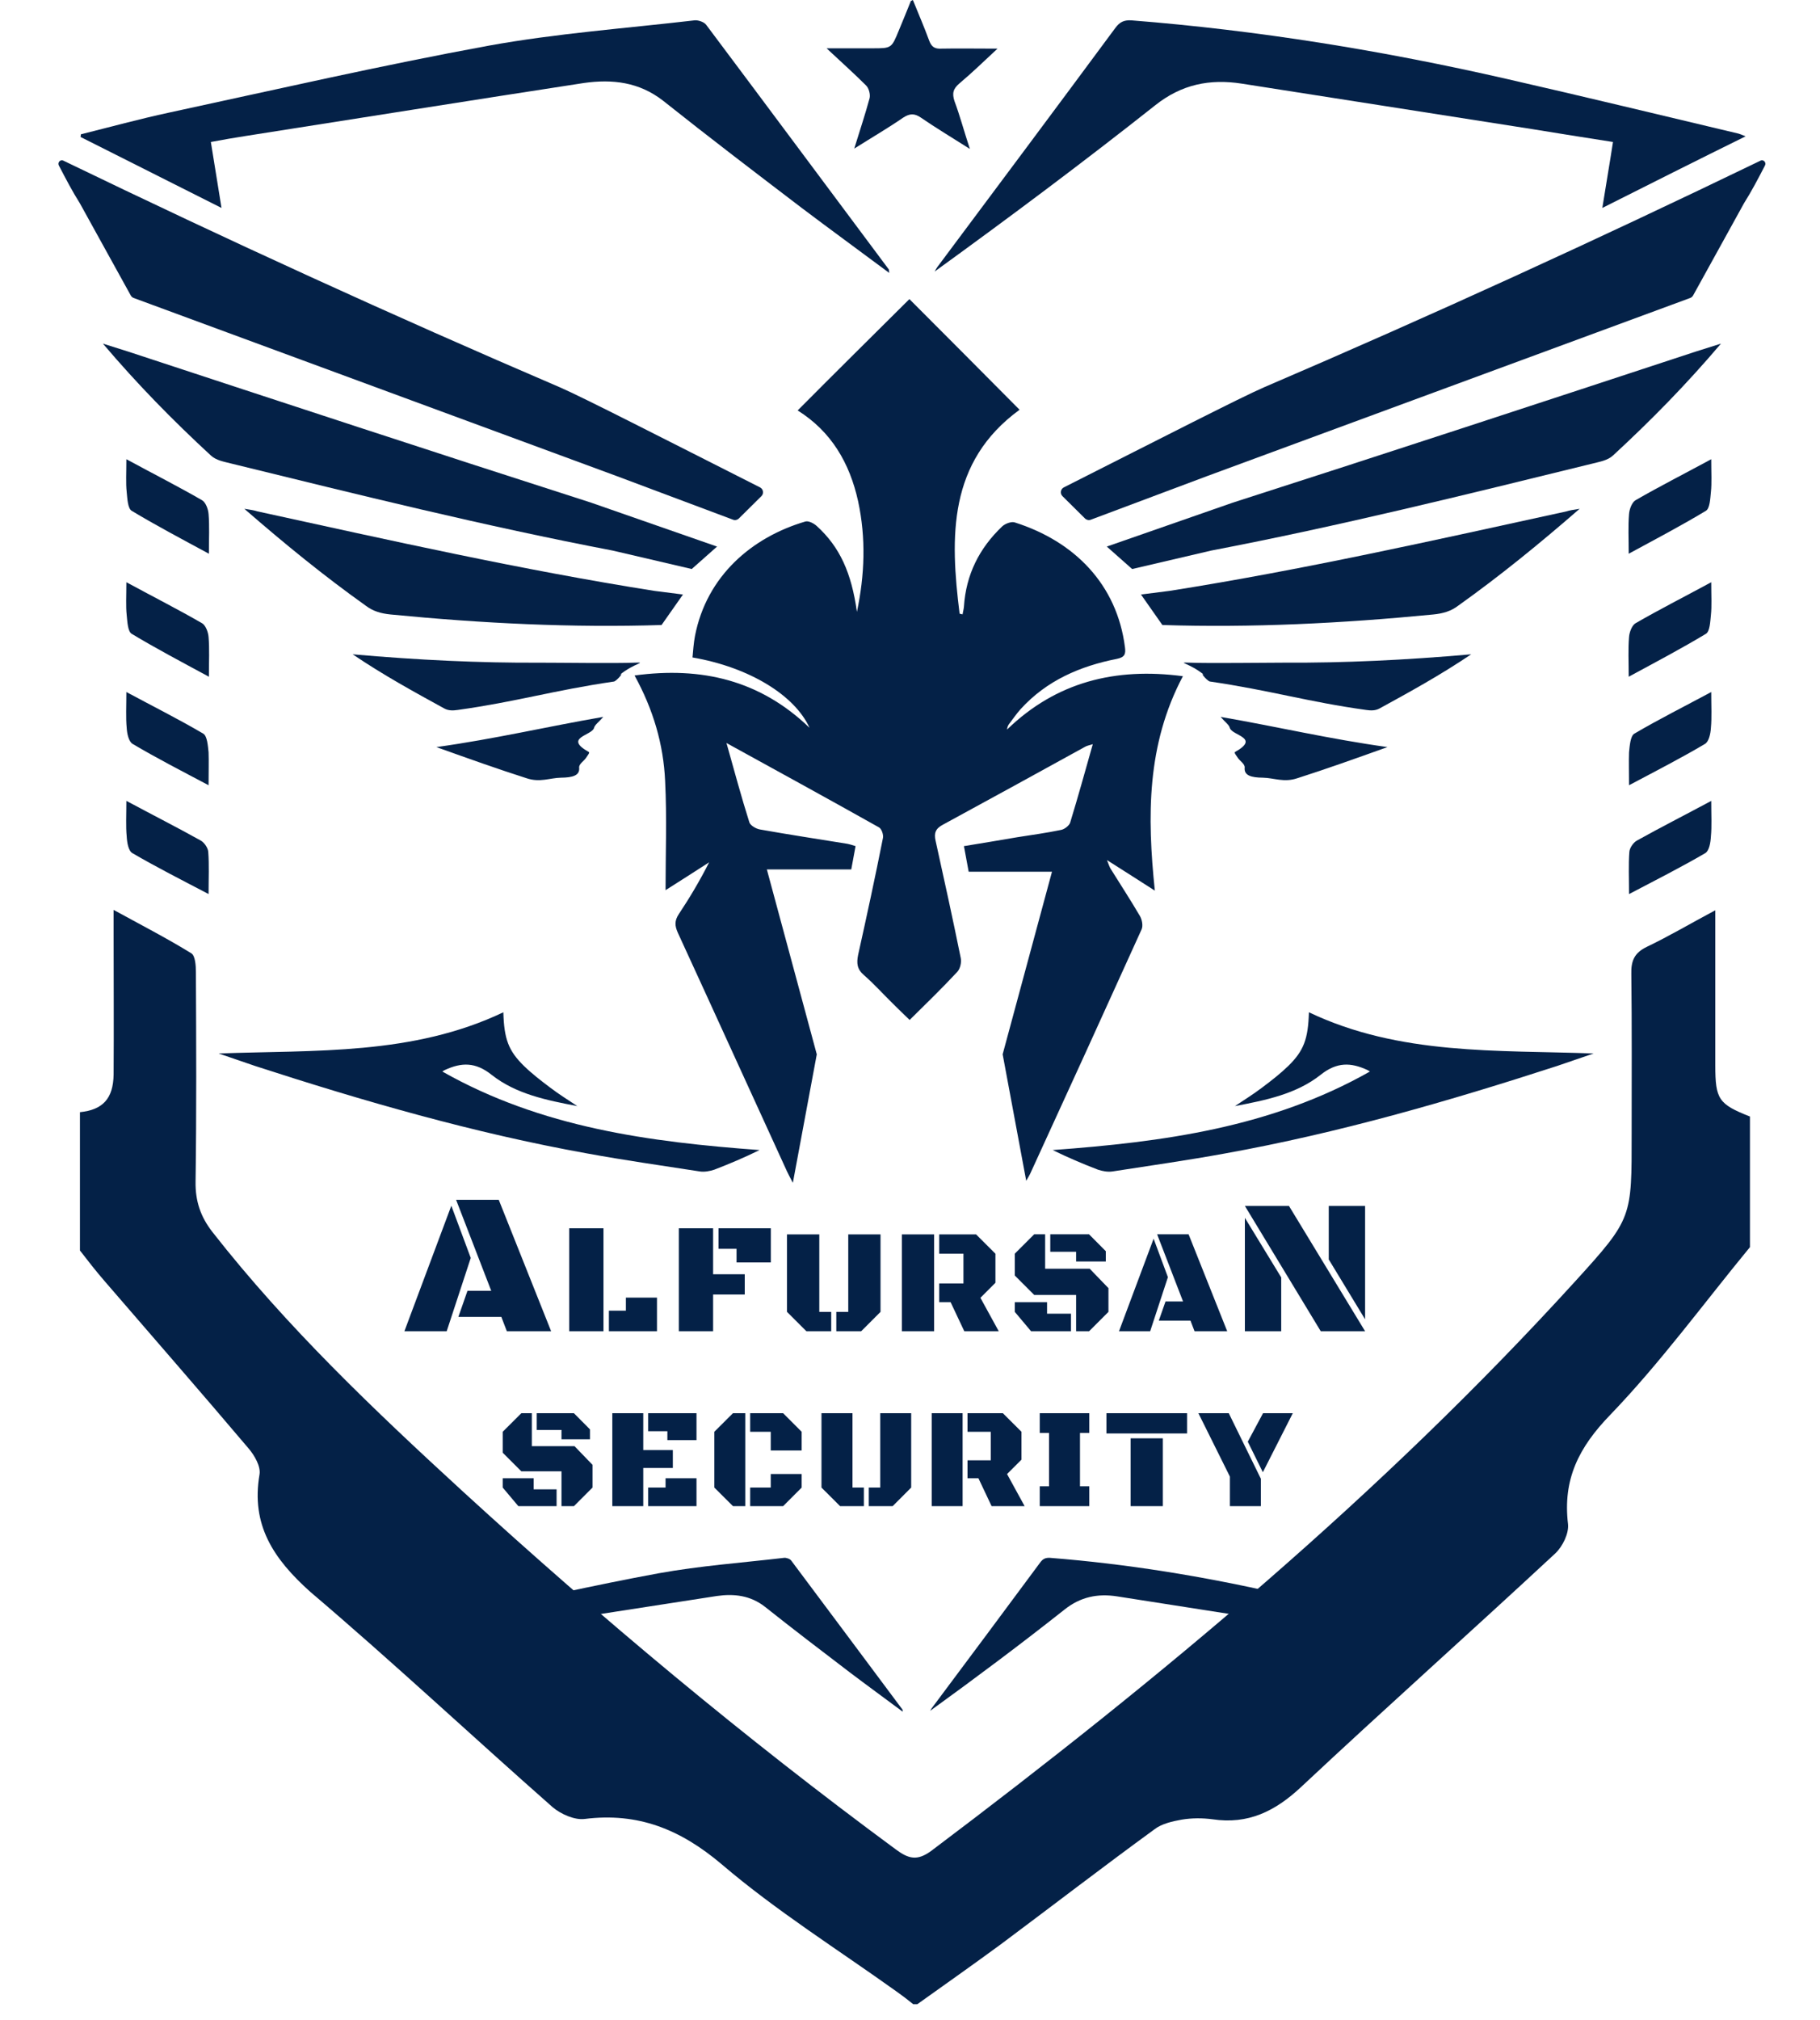 <svg width="55" height="61" viewBox="0 0 55 61" fill="none" xmlns="http://www.w3.org/2000/svg">
<path d="M15.317 40.205L15.15 39.771H13.852L14.127 38.984H14.845L13.783 36.235H15.072L16.655 40.205H15.317ZM12.221 40.205L13.639 36.414L14.226 37.991L13.499 40.205H12.221ZM17.201 40.205V37.095H18.237V40.205H17.201ZM18.401 40.205V39.584H18.914V39.19H19.854V40.205H18.401ZM20.514 40.205V37.095H21.55V38.484H22.506V39.096H21.55V40.205H20.514ZM22.258 38.126V37.716H21.714V37.095H23.294V38.126H22.258ZM25.273 40.205V39.62H25.634V37.279H26.609V39.62L26.024 40.205H25.273ZM24.369 40.205L23.783 39.62V37.279H24.759V39.62H25.119V40.205H24.369ZM28.383 39.327V38.761H29.115V37.864H28.383V37.279H29.496L30.082 37.864V38.741L29.628 39.195L30.182 40.205H29.141L28.727 39.327H28.383ZM27.254 40.205V37.279H28.229V40.205H27.254ZM32.52 40.205V39.108H31.253L30.667 38.522V37.862L31.253 37.277H31.584V38.316H32.93L33.497 38.903V39.62L32.912 40.205H32.52ZM32.52 38.098V37.805H31.739V37.277H32.91L33.417 37.787V38.098H32.52ZM31.159 40.205L30.667 39.62V39.327H31.642V39.675H32.365V40.205H31.159ZM36.099 40.205L35.976 39.885H35.019L35.222 39.305H35.751L34.968 37.277H35.919L37.086 40.205H36.099ZM33.816 40.205L34.862 37.41L35.294 38.572L34.758 40.205H33.816ZM39.913 40.205L37.62 36.42H38.952L41.253 40.205H39.913ZM41.253 39.845L40.155 38.037V36.42H41.253V39.845ZM37.62 40.205V36.78L38.718 38.579V40.205H37.62Z" fill="#042147"/>
<path d="M16.968 45.487V44.436H15.755L15.192 43.873V43.241L15.755 42.68H16.072V43.676H17.362L17.905 44.239V44.926L17.345 45.487H16.968ZM16.968 43.467V43.186H16.22V42.68H17.343L17.829 43.169V43.467H16.968ZM15.664 45.487L15.192 44.926V44.645H16.127V44.979H16.82V45.487H15.664ZM18.504 45.487V42.68H19.439V43.793H20.333V44.334H19.439V45.487H18.504ZM20.168 43.492V43.224H19.587V42.68H21.048V43.492H20.168ZM19.587 45.487V44.926H20.113V44.645H21.048V45.487H19.587ZM22.15 45.487L21.587 44.926V43.241L22.15 42.68H22.522V45.487H22.15ZM23.292 43.806V43.241H22.67V42.68H23.666L24.226 43.241V43.806H23.292ZM22.67 45.487V44.926H23.292V44.516H24.226V44.926L23.666 45.487H22.67ZM26.254 45.487V44.926H26.601V42.68H27.536V44.926L26.976 45.487H26.254ZM25.387 45.487L24.825 44.926V42.68H25.762V44.926H26.106V45.487H25.387ZM29.238 44.645V44.102H29.941V43.241H29.238V42.68H30.306L30.869 43.241V44.083L30.433 44.518L30.964 45.487H29.966L29.568 44.645H29.238ZM28.156 45.487V42.68H29.09V45.487H28.156ZM31.421 45.487V44.888H31.702V43.277H31.421V42.68H32.918V43.277H32.637V44.888H32.918V45.487H31.421ZM33.436 43.292V42.68H35.873V43.292H33.436ZM34.168 45.487V43.438H35.141V45.487H34.168ZM37.167 45.487V44.594L36.215 42.68H37.133L38.103 44.66V45.487H37.167ZM38.163 44.463L37.708 43.541L38.169 42.68H39.068L38.163 44.463Z" fill="#042147"/>
<path d="M13.367 32.361C13.413 32.33 13.428 32.323 13.444 32.315C13.943 32.085 14.366 32.069 14.857 32.461C15.595 33.044 16.524 33.229 17.446 33.405C17.169 33.221 16.885 33.044 16.624 32.845C16.348 32.638 16.079 32.43 15.833 32.192C15.364 31.732 15.234 31.378 15.211 30.572C12.468 31.877 9.526 31.709 6.607 31.816C6.976 31.939 7.337 32.069 7.705 32.192C10.993 33.259 14.319 34.219 17.73 34.833C18.867 35.041 20.004 35.202 21.141 35.378C21.287 35.401 21.448 35.371 21.587 35.325C22.047 35.148 22.501 34.956 22.954 34.733C19.628 34.488 16.363 34.058 13.367 32.361Z" fill="#042147"/>
<path d="M41.399 32.361C41.353 32.33 41.337 32.323 41.322 32.315C40.823 32.085 40.4 32.069 39.908 32.461C39.171 33.044 38.242 33.229 37.32 33.405C37.596 33.221 37.88 33.044 38.142 32.845C38.418 32.638 38.687 32.43 38.933 32.192C39.401 31.732 39.532 31.378 39.555 30.572C42.297 31.877 45.24 31.709 48.159 31.816C47.79 31.939 47.429 32.069 47.06 32.192C43.772 33.259 40.446 34.219 37.035 34.833C35.898 35.041 34.762 35.202 33.625 35.378C33.479 35.401 33.317 35.371 33.179 35.325C32.718 35.148 32.265 34.956 31.812 34.733C35.138 34.488 38.403 34.058 41.399 32.361Z" fill="#042147"/>
<path d="M40.397 50.499C40.465 50.07 40.532 49.684 40.593 49.285C40.078 49.206 39.581 49.126 39.091 49.046C37.313 48.77 35.541 48.489 33.763 48.213C33.174 48.121 32.653 48.225 32.169 48.611C30.844 49.659 29.489 50.67 28.109 51.669C28.134 51.626 28.158 51.583 28.189 51.547C29.274 50.094 30.36 48.642 31.439 47.183C31.518 47.079 31.592 47.042 31.727 47.048C34.063 47.232 36.362 47.606 38.643 48.127C40.066 48.452 41.482 48.795 42.905 49.132C42.929 49.138 42.954 49.151 43.034 49.181C42.138 49.622 41.286 50.051 40.397 50.499Z" fill="#042147"/>
<path d="M27.279 51.694C26.727 51.283 26.187 50.891 25.66 50.492C24.808 49.843 23.956 49.193 23.115 48.525C22.674 48.182 22.183 48.127 21.662 48.201C19.59 48.519 17.511 48.844 15.439 49.169C15.236 49.2 15.028 49.236 14.795 49.279C14.856 49.671 14.924 50.057 14.991 50.492C14.102 50.051 13.25 49.622 12.398 49.193C12.398 49.175 12.404 49.163 12.404 49.144C12.943 49.01 13.483 48.862 14.022 48.746C15.984 48.323 17.934 47.876 19.909 47.514C21.16 47.288 22.435 47.196 23.698 47.048C23.765 47.042 23.876 47.079 23.913 47.134C25.035 48.63 26.151 50.131 27.273 51.632C27.279 51.639 27.273 51.651 27.279 51.694Z" fill="#042147"/>
<path d="M30.811 12.375C28.647 13.953 28.709 16.212 28.999 18.534C29.026 18.541 29.061 18.548 29.088 18.555C29.102 18.479 29.123 18.396 29.13 18.32C29.192 17.356 29.592 16.557 30.288 15.896C30.378 15.813 30.564 15.744 30.667 15.778C32.473 16.35 33.755 17.652 33.996 19.547C34.024 19.753 33.989 19.849 33.755 19.898C32.638 20.118 31.631 20.552 30.846 21.413C30.715 21.558 30.605 21.723 30.487 21.875C30.46 21.916 30.439 21.965 30.433 22.033C31.922 20.593 33.707 20.153 35.747 20.422C34.651 22.489 34.665 24.652 34.899 26.898C34.417 26.587 33.969 26.305 33.452 25.975C33.507 26.112 33.527 26.181 33.562 26.236C33.858 26.712 34.169 27.187 34.451 27.669C34.513 27.779 34.547 27.958 34.499 28.068C33.382 30.535 32.259 32.995 31.129 35.454C31.108 35.502 31.074 35.551 31.012 35.661C30.773 34.381 30.536 33.109 30.3 31.841L31.791 26.326H29.273C29.226 26.069 29.178 25.811 29.13 25.554C29.688 25.464 30.212 25.375 30.742 25.285C31.183 25.216 31.632 25.154 32.066 25.064C32.17 25.044 32.314 24.934 32.342 24.838C32.576 24.073 32.79 23.301 33.024 22.475C32.914 22.509 32.838 22.523 32.783 22.558C31.356 23.343 29.929 24.128 28.495 24.906C28.275 25.023 28.219 25.155 28.274 25.395C28.536 26.574 28.792 27.745 29.033 28.93C29.061 29.061 29.019 29.253 28.93 29.35C28.475 29.839 27.999 30.301 27.489 30.804C27.317 30.638 27.152 30.48 26.986 30.314C26.69 30.025 26.414 29.715 26.104 29.446C25.897 29.267 25.883 29.088 25.932 28.84C26.194 27.662 26.448 26.491 26.683 25.306C26.703 25.209 26.641 25.031 26.565 24.989C25.056 24.142 23.546 23.315 21.954 22.44C22.195 23.294 22.402 24.067 22.644 24.831C22.672 24.927 22.843 25.03 22.967 25.051C23.849 25.209 24.732 25.341 25.614 25.485C25.683 25.499 25.745 25.519 25.855 25.554C25.812 25.788 25.768 26.023 25.725 26.257H23.174L24.683 31.842C24.443 33.125 24.202 34.417 23.96 35.723C23.87 35.55 23.822 35.461 23.78 35.371C22.677 32.967 21.588 30.569 20.485 28.172C20.389 27.959 20.382 27.807 20.513 27.607C20.844 27.111 21.147 26.601 21.43 26.043C20.982 26.332 20.527 26.622 20.113 26.884C20.113 25.782 20.155 24.686 20.1 23.591C20.051 22.482 19.741 21.427 19.176 20.4C21.209 20.125 22.974 20.546 24.463 21.979C24.022 21.007 22.657 20.153 20.927 19.856C20.947 19.643 20.962 19.416 21.003 19.202C21.355 17.397 22.719 16.225 24.339 15.75C24.435 15.723 24.594 15.805 24.684 15.888C25.38 16.521 25.731 17.3 25.896 18.479C26.131 17.369 26.173 16.254 25.932 15.138C25.677 13.98 25.118 13.029 24.105 12.396C25.235 11.259 26.366 10.142 27.482 9.033C28.565 10.115 29.688 11.245 30.811 12.375Z" fill="#042147"/>
<path d="M2.416 33.589C3.1 33.519 3.422 33.187 3.433 32.452C3.443 31.043 3.433 29.634 3.433 28.225C3.433 28.014 3.433 27.813 3.433 27.48C4.278 27.943 5.044 28.336 5.779 28.789C5.9 28.859 5.92 29.161 5.92 29.362C5.93 31.466 5.94 33.569 5.91 35.682C5.9 36.276 6.061 36.749 6.423 37.212C8.669 40.08 11.307 42.586 13.985 45.042C18.164 48.866 22.504 52.489 27.065 55.85C27.458 56.142 27.72 56.212 28.153 55.89C35.09 50.667 41.756 45.122 47.617 38.681C49.339 36.789 49.308 36.769 49.308 34.223C49.308 32.623 49.318 31.013 49.298 29.413C49.288 29.02 49.389 28.779 49.761 28.598C50.436 28.276 51.081 27.893 51.836 27.491C51.836 28.497 51.836 29.413 51.836 30.328C51.836 30.942 51.836 31.566 51.836 32.18C51.836 33.197 51.936 33.348 52.883 33.72C52.883 35.038 52.883 36.347 52.883 37.665C51.483 39.366 50.184 41.147 48.664 42.727C47.707 43.713 47.224 44.679 47.385 46.028C47.415 46.31 47.224 46.702 47.002 46.913C44.455 49.279 41.857 51.593 39.32 53.968C38.534 54.703 37.719 55.105 36.641 54.944C36.339 54.904 36.017 54.904 35.715 54.954C35.433 55.005 35.111 55.075 34.889 55.246C33.328 56.383 31.798 57.561 30.247 58.718C29.411 59.332 28.566 59.926 27.72 60.53C27.679 60.53 27.639 60.53 27.599 60.53C27.438 60.399 27.267 60.268 27.095 60.147C25.323 58.879 23.46 57.712 21.809 56.303C20.56 55.246 19.282 54.733 17.671 54.934C17.369 54.974 16.956 54.793 16.704 54.582C14.257 52.428 11.871 50.194 9.383 48.081C8.256 47.075 7.581 46.048 7.843 44.528C7.883 44.287 7.692 43.955 7.511 43.743C6.071 42.043 4.611 40.372 3.161 38.691C2.899 38.389 2.657 38.078 2.416 37.766C2.416 36.377 2.416 34.988 2.416 33.589Z" fill="#042147"/>
<path d="M51.713 17.584C50.878 18.036 50.144 18.408 49.43 18.82C49.32 18.88 49.239 19.091 49.229 19.242C49.199 19.604 49.219 19.966 49.219 20.438C50.054 19.986 50.818 19.584 51.552 19.142C51.673 19.071 51.683 18.77 51.703 18.579C51.733 18.297 51.713 18.006 51.713 17.584Z" fill="#042147"/>
<path d="M51.713 13.869C50.878 14.321 50.144 14.693 49.43 15.105C49.32 15.165 49.239 15.376 49.229 15.527C49.199 15.889 49.219 16.251 49.219 16.723C50.054 16.271 50.818 15.869 51.552 15.427C51.673 15.356 51.683 15.055 51.703 14.864C51.733 14.582 51.713 14.291 51.713 13.869Z" fill="#042147"/>
<path d="M51.713 24.188C50.889 24.63 50.174 24.992 49.471 25.384C49.36 25.444 49.249 25.605 49.239 25.725C49.209 26.117 49.229 26.519 49.229 27.002C50.054 26.57 50.808 26.188 51.532 25.766C51.653 25.695 51.693 25.444 51.703 25.263C51.733 24.951 51.713 24.62 51.713 24.188Z" fill="#042147"/>
<path d="M49.229 23.715C50.084 23.262 50.808 22.891 51.522 22.468C51.643 22.398 51.693 22.157 51.703 21.986C51.733 21.664 51.713 21.333 51.713 20.9C50.889 21.343 50.124 21.725 49.39 22.157C49.269 22.227 49.249 22.529 49.229 22.72C49.219 23.001 49.229 23.293 49.229 23.715Z" fill="#042147"/>
<path d="M3.819 17.584C4.654 18.036 5.388 18.408 6.102 18.82C6.213 18.88 6.293 19.091 6.303 19.242C6.333 19.604 6.313 19.966 6.313 20.438C5.478 19.986 4.714 19.584 3.98 19.142C3.859 19.071 3.849 18.77 3.829 18.579C3.799 18.297 3.819 18.006 3.819 17.584Z" fill="#042147"/>
<path d="M3.819 13.869C4.654 14.321 5.388 14.693 6.102 15.105C6.213 15.165 6.293 15.376 6.303 15.527C6.333 15.889 6.313 16.251 6.313 16.723C5.478 16.271 4.714 15.869 3.98 15.427C3.859 15.356 3.849 15.055 3.829 14.864C3.799 14.582 3.819 14.291 3.819 13.869Z" fill="#042147"/>
<path d="M3.819 24.187C4.644 24.629 5.358 24.991 6.062 25.383C6.172 25.443 6.283 25.604 6.293 25.725C6.323 26.117 6.303 26.519 6.303 27.001C5.478 26.569 4.724 26.187 4 25.765C3.879 25.695 3.839 25.443 3.829 25.262C3.799 24.951 3.819 24.619 3.819 24.187Z" fill="#042147"/>
<path d="M6.303 23.715C5.448 23.262 4.724 22.891 4.01 22.468C3.889 22.398 3.839 22.157 3.829 21.986C3.799 21.664 3.819 21.333 3.819 20.9C4.644 21.343 5.408 21.725 6.142 22.157C6.263 22.227 6.283 22.529 6.303 22.72C6.313 23.001 6.303 23.293 6.303 23.715Z" fill="#042147"/>
<path d="M48.422 6.28C48.533 5.576 48.644 4.942 48.744 4.288C47.898 4.157 47.083 4.026 46.277 3.895C43.357 3.442 40.447 2.979 37.527 2.526C36.56 2.375 35.705 2.547 34.909 3.181C32.734 4.901 30.509 6.562 28.243 8.202C28.283 8.132 28.324 8.061 28.374 8.001C30.156 5.616 31.939 3.231 33.711 0.836C33.842 0.665 33.962 0.604 34.184 0.614C38.02 0.916 41.797 1.53 45.542 2.386C47.878 2.919 50.204 3.482 52.54 4.036C52.581 4.046 52.621 4.066 52.752 4.117C51.282 4.841 49.882 5.546 48.422 6.28Z" fill="#042147"/>
<path d="M26.873 8.243C25.967 7.568 25.081 6.924 24.215 6.27C22.815 5.203 21.415 4.137 20.036 3.04C19.311 2.476 18.505 2.386 17.649 2.506C14.236 3.03 10.832 3.573 7.429 4.106C7.097 4.157 6.754 4.217 6.372 4.288C6.472 4.932 6.583 5.566 6.694 6.28C5.234 5.546 3.834 4.841 2.435 4.137C2.435 4.106 2.445 4.086 2.445 4.056C3.331 3.835 4.217 3.593 5.103 3.402C8.325 2.708 11.527 1.973 14.77 1.379C16.824 1.007 18.918 0.856 20.992 0.614C21.103 0.604 21.284 0.665 21.345 0.755C23.187 3.211 25.02 5.676 26.863 8.142C26.863 8.152 26.863 8.172 26.873 8.243Z" fill="#042147"/>
<path d="M27.587 0C27.758 0.423 27.929 0.815 28.08 1.228C28.151 1.419 28.252 1.479 28.443 1.469C28.977 1.459 29.5 1.469 30.145 1.469C29.722 1.862 29.369 2.204 28.997 2.516C28.805 2.677 28.765 2.818 28.846 3.059C29.007 3.492 29.128 3.945 29.309 4.498C28.755 4.146 28.282 3.864 27.829 3.552C27.637 3.422 27.496 3.422 27.295 3.552C26.842 3.864 26.358 4.146 25.815 4.488C25.986 3.935 26.147 3.452 26.278 2.969C26.308 2.858 26.258 2.667 26.177 2.586C25.815 2.224 25.432 1.882 24.979 1.459C25.503 1.459 25.936 1.459 26.369 1.459C26.942 1.459 26.942 1.459 27.164 0.916C27.285 0.624 27.406 0.332 27.526 0.03C27.517 0.03 27.537 0.03 27.587 0Z" fill="#042147"/>
<path d="M13.187 22.563C14.982 22.312 16.483 21.953 18.23 21.651C18.091 21.815 17.974 21.886 17.95 21.989C17.875 22.218 17.023 22.28 17.795 22.712C17.831 22.731 17.747 22.829 17.715 22.881C17.65 22.983 17.489 23.073 17.502 23.185C17.526 23.418 17.311 23.484 16.951 23.487C16.611 23.494 16.316 23.64 15.911 23.503C15.041 23.225 14.197 22.924 13.187 22.563Z" fill="#042147"/>
<path d="M16.921 11.698C11.864 9.531 6.868 7.245 1.915 4.852L1.914 4.851C1.907 4.848 1.903 4.846 1.895 4.844C1.806 4.823 1.737 4.917 1.779 4.998C1.989 5.403 2.186 5.78 2.413 6.139C3.134 7.449 3.247 7.643 3.951 8.922C3.97 8.957 4.002 8.985 4.039 8.999L18.636 14.378L22.153 15.696C22.213 15.719 22.282 15.704 22.328 15.659L23.009 14.985C23.09 14.906 23.068 14.77 22.967 14.719C19.982 13.211 17.604 11.993 16.921 11.698Z" fill="#042147"/>
<path d="M3.866 10.616L3.11 10.378C4.151 11.604 5.216 12.69 6.372 13.756C6.537 13.907 6.761 13.941 6.978 13.997C10.818 14.938 14.654 15.89 18.516 16.628L20.904 17.185L21.669 16.507L17.864 15.181C13.197 13.684 8.522 12.147 3.866 10.616Z" fill="#042147"/>
<path d="M7.779 15.444C7.689 15.414 7.612 15.402 7.383 15.366C8.614 16.435 9.784 17.388 11.051 18.291C11.275 18.462 11.515 18.529 11.807 18.558C14.574 18.828 17.306 18.962 19.992 18.876L20.639 17.955L19.774 17.845C15.76 17.212 11.774 16.316 7.779 15.444Z" fill="#042147"/>
<path d="M10.657 19.761C12.654 19.936 14.494 20.023 16.305 20.014C16.919 20.013 18.571 20.038 19.177 20.013C19.574 20.002 19.177 20.013 18.718 20.39C18.89 20.263 18.643 20.559 18.556 20.583C16.733 20.848 15.593 21.197 13.834 21.441C13.702 21.459 13.556 21.473 13.412 21.389C12.518 20.898 11.609 20.403 10.657 19.761Z" fill="#042147"/>
<path d="M41.929 22.563C40.135 22.312 38.633 21.953 36.887 21.651C37.026 21.815 37.142 21.886 37.167 21.989C37.242 22.218 38.094 22.28 37.321 22.712C37.286 22.731 37.369 22.829 37.402 22.881C37.466 22.983 37.627 23.073 37.614 23.185C37.591 23.418 37.806 23.484 38.165 23.487C38.506 23.494 38.8 23.64 39.206 23.503C40.076 23.225 40.92 22.924 41.929 22.563Z" fill="#042147"/>
<path d="M38.196 11.698C43.253 9.531 48.249 7.245 53.202 4.852L53.203 4.851C53.21 4.848 53.213 4.846 53.221 4.844C53.31 4.823 53.379 4.917 53.337 4.998C53.128 5.403 52.93 5.78 52.703 6.139C51.983 7.449 51.87 7.643 51.166 8.922C51.147 8.957 51.115 8.985 51.078 8.999L36.48 14.378L32.964 15.696C32.903 15.719 32.835 15.704 32.789 15.659L32.108 14.985C32.027 14.906 32.048 14.77 32.15 14.719C35.135 13.211 37.513 11.993 38.196 11.698Z" fill="#042147"/>
<path d="M51.251 10.616L52.007 10.378C50.966 11.604 49.901 12.69 48.745 13.756C48.579 13.907 48.355 13.941 48.139 13.997C44.299 14.938 40.462 15.89 36.601 16.628L34.213 17.185L33.447 16.507L37.253 15.181C41.919 13.684 46.595 12.147 51.251 10.616Z" fill="#042147"/>
<path d="M47.34 15.444C47.431 15.414 47.507 15.402 47.736 15.366C46.505 16.435 45.335 17.388 44.068 18.291C43.844 18.462 43.604 18.529 43.312 18.558C40.545 18.828 37.813 18.962 35.127 18.876L34.48 17.955L35.345 17.845C39.36 17.212 43.346 16.316 47.34 15.444Z" fill="#042147"/>
<path d="M44.459 19.761C42.461 19.936 40.622 20.023 38.81 20.013C38.197 20.013 36.545 20.037 35.939 20.013C35.542 20.002 35.939 20.013 36.397 20.39C36.225 20.262 36.473 20.559 36.56 20.582C38.383 20.848 39.522 21.197 41.282 21.441C41.414 21.459 41.56 21.472 41.703 21.389C42.598 20.898 43.507 20.402 44.459 19.761Z" fill="#042147"/>
</svg>
